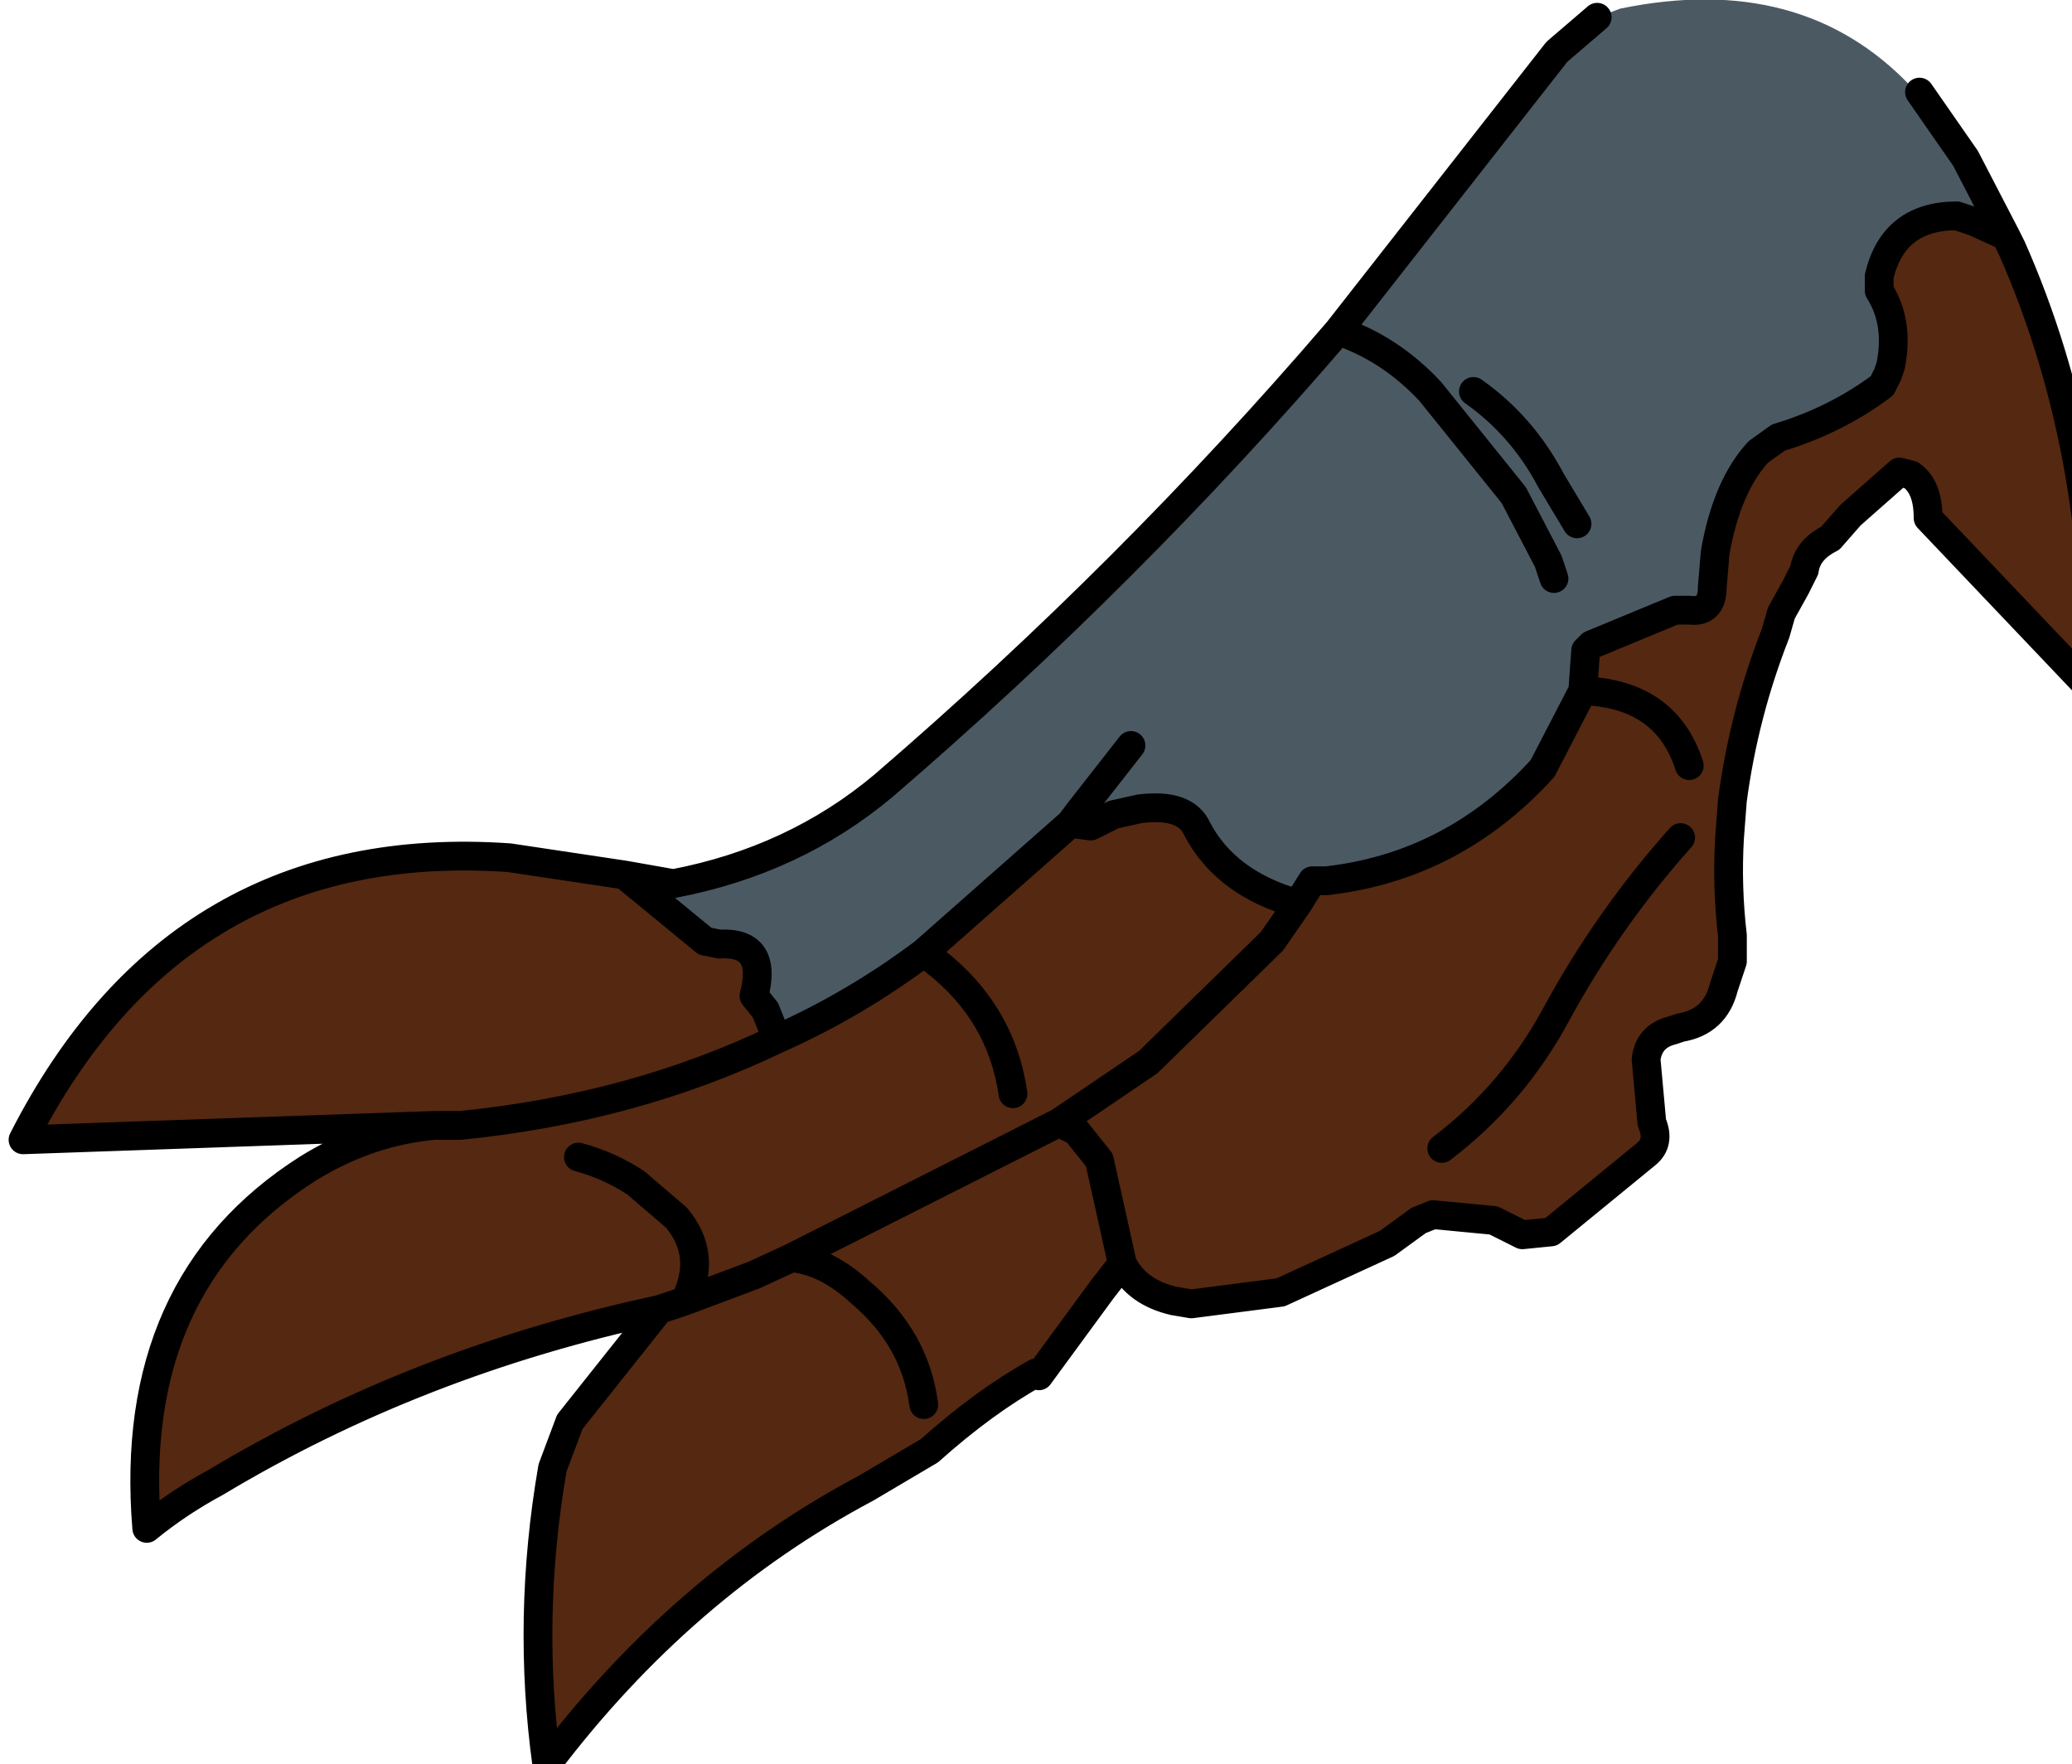<?xml version="1.0" encoding="UTF-8" standalone="no"?>
<svg xmlns:xlink="http://www.w3.org/1999/xlink" height="30.65px" width="36.0px" xmlns="http://www.w3.org/2000/svg">
  <g transform="matrix(1.0, 0.0, 0.0, 1.0, 0.0, 0.0)">
    <path d="M27.5 12.0 L27.55 11.3 27.65 11.2 29.1 10.6 29.35 10.6 Q29.75 10.65 29.75 10.2 L29.8 9.6 Q30.0 8.45 30.55 7.85 L30.9 7.6 Q31.9 7.3 32.7 6.7 L32.8 6.5 32.85 6.35 Q33.0 5.6 32.65 5.05 L32.65 4.8 Q32.9 3.75 34.0 3.75 L34.3 3.85 34.85 4.1 34.95 4.3 Q36.5 7.8 36.4 12.05 L33.5 9.0 Q33.5 8.45 33.2 8.25 L33.0 8.2 32.15 8.95 31.8 9.35 Q31.4 9.55 31.35 9.9 L31.2 10.2 30.95 10.65 30.85 11.0 Q30.3 12.4 30.1 13.9 L30.05 14.55 Q30.0 15.4 30.1 16.25 L30.1 16.7 29.95 17.15 Q29.8 17.75 29.2 17.85 L29.05 17.9 Q28.65 18.0 28.6 18.4 L28.7 19.5 Q28.85 19.85 28.6 20.05 L26.95 21.4 26.45 21.45 25.95 21.2 24.9 21.1 24.65 21.2 24.1 21.6 22.25 22.45 20.7 22.65 20.4 22.6 Q19.75 22.45 19.5 21.95 L19.1 20.15 18.7 19.65 18.4 19.5 19.95 18.45 22.1 16.35 22.55 15.7 22.1 16.35 19.95 18.45 18.4 19.5 18.7 19.65 19.1 20.15 19.5 21.95 19.15 22.4 18.05 23.9 18.0 23.85 Q17.1 24.35 16.15 25.2 L15.05 25.85 Q11.85 27.55 9.5 30.65 9.15 28.1 9.6 25.5 L9.9 24.7 11.45 22.75 Q7.25 23.65 3.75 25.75 3.1 26.1 2.55 26.55 2.2 22.3 5.35 20.3 6.4 19.65 7.55 19.55 L0.4 19.8 Q3.1 14.5 8.85 14.9 L10.85 15.2 12.25 16.35 12.5 16.4 Q13.35 16.35 13.1 17.3 L13.3 17.55 13.5 18.05 Q11.0 19.25 8.0 19.55 L7.55 19.55 8.0 19.55 Q11.0 19.25 13.5 18.05 14.85 17.45 16.05 16.55 L18.6 14.3 18.95 14.35 19.35 14.15 19.8 14.05 Q20.6 13.95 20.8 14.4 21.3 15.35 22.55 15.7 L22.8 15.3 23.05 15.3 Q25.25 15.05 26.8 13.35 L27.5 12.0 Q28.95 12.05 29.35 13.3 28.95 12.05 27.5 12.0 M29.2 14.55 Q27.95 15.95 27.05 17.6 26.3 19.0 25.05 19.95 26.3 19.0 27.05 17.6 27.95 15.95 29.2 14.55 M17.6 19.0 Q17.4 17.6 16.25 16.7 L16.05 16.55 16.25 16.7 Q17.4 17.6 17.6 19.0 M10.05 20.1 Q10.6 20.25 11.05 20.55 L11.75 21.15 Q12.3 21.8 11.9 22.6 L13.1 22.15 13.75 21.85 Q14.35 21.9 14.95 22.45 15.9 23.25 16.05 24.4 15.9 23.25 14.95 22.45 14.35 21.9 13.75 21.85 L13.1 22.15 11.9 22.6 11.45 22.75 11.9 22.6 Q12.3 21.8 11.75 21.15 L11.05 20.55 Q10.6 20.25 10.05 20.1 M18.4 19.5 L13.75 21.85 18.4 19.5" fill="#552811" fill-rule="evenodd" stroke="none"/>
    <path d="M27.75 0.3 L28.15 0.15 Q31.3 -0.5 33.2 1.5 L33.35 1.6 34.15 2.75 34.85 4.1 34.3 3.85 34.0 3.75 Q32.9 3.75 32.65 4.8 L32.65 5.05 Q33.0 5.6 32.85 6.35 L32.8 6.5 32.7 6.7 Q31.9 7.3 30.9 7.6 L30.55 7.85 Q30.0 8.45 29.8 9.6 L29.75 10.2 Q29.75 10.65 29.35 10.6 L29.1 10.6 27.65 11.2 27.55 11.3 27.5 12.0 26.8 13.35 Q25.25 15.05 23.05 15.3 L22.8 15.3 22.55 15.7 Q21.3 15.35 20.8 14.4 20.6 13.95 19.8 14.05 L19.35 14.15 18.95 14.35 18.6 14.3 16.05 16.55 Q14.85 17.45 13.5 18.05 L13.3 17.55 13.1 17.3 Q13.35 16.35 12.5 16.4 L12.25 16.35 10.85 15.2 11.7 15.35 Q13.8 14.95 15.35 13.65 19.65 9.95 23.25 5.75 L27.05 0.9 27.75 0.3 M27.0 10.05 L26.9 9.75 26.3 8.6 24.85 6.8 Q24.15 6.05 23.25 5.75 24.15 6.05 24.85 6.8 L26.3 8.6 26.9 9.75 27.0 10.05 M27.4 9.1 L26.95 8.35 Q26.45 7.4 25.6 6.8 26.45 7.4 26.95 8.35 L27.4 9.1 M19.65 12.95 L18.75 14.1 18.6 14.3 18.75 14.1 19.65 12.95" fill="#4b5963" fill-rule="evenodd" stroke="none"/>
    <path d="M27.75 0.3 L27.05 0.9 23.25 5.75 Q24.15 6.05 24.85 6.8 L26.3 8.6 26.9 9.75 27.0 10.05 M34.85 4.1 L34.15 2.75 33.35 1.6 M34.85 4.1 L34.3 3.85 34.0 3.75 Q32.9 3.75 32.65 4.8 L32.65 5.05 Q33.0 5.6 32.85 6.35 L32.8 6.5 32.7 6.7 Q31.9 7.3 30.9 7.6 L30.55 7.85 Q30.0 8.45 29.8 9.6 L29.75 10.2 Q29.75 10.65 29.35 10.6 L29.1 10.6 27.65 11.2 27.55 11.3 27.5 12.0 Q28.95 12.05 29.35 13.3 M19.5 21.95 Q19.75 22.45 20.4 22.6 L20.7 22.65 22.25 22.45 24.1 21.6 24.65 21.2 24.9 21.1 25.95 21.2 26.45 21.45 26.95 21.4 28.6 20.05 Q28.85 19.85 28.7 19.5 L28.6 18.4 Q28.65 18.0 29.05 17.9 L29.2 17.85 Q29.8 17.75 29.95 17.15 L30.1 16.7 30.1 16.25 Q30.0 15.4 30.05 14.55 L30.1 13.9 Q30.3 12.4 30.85 11.0 L30.95 10.65 31.2 10.2 31.35 9.9 Q31.4 9.55 31.8 9.35 L32.15 8.95 33.0 8.2 33.2 8.25 Q33.5 8.45 33.5 9.0 L36.4 12.05 Q36.5 7.8 34.95 4.3 L34.85 4.1 M25.6 6.8 Q26.45 7.4 26.95 8.35 L27.4 9.1 M25.05 19.95 Q26.3 19.0 27.05 17.6 27.95 15.95 29.2 14.55 M27.5 12.0 L26.8 13.35 Q25.25 15.05 23.05 15.3 L22.8 15.3 22.55 15.7 22.1 16.35 19.95 18.45 18.4 19.5 18.7 19.65 19.1 20.15 19.5 21.95 19.15 22.4 18.05 23.9 M18.0 23.85 Q17.1 24.35 16.15 25.2 L15.05 25.85 Q11.85 27.55 9.5 30.65 9.15 28.1 9.6 25.5 L9.9 24.7 11.45 22.75 Q7.25 23.65 3.75 25.75 3.1 26.1 2.55 26.55 2.2 22.3 5.35 20.3 6.4 19.65 7.55 19.55 L0.4 19.8 Q3.1 14.5 8.85 14.9 L10.85 15.2 11.7 15.35 Q13.8 14.95 15.35 13.65 19.65 9.95 23.25 5.75 M22.55 15.7 Q21.3 15.35 20.8 14.4 20.6 13.95 19.8 14.05 L19.35 14.15 18.95 14.35 18.6 14.3 16.05 16.55 16.25 16.7 Q17.4 17.6 17.6 19.0 M7.55 19.55 L8.0 19.55 Q11.0 19.25 13.5 18.05 L13.3 17.55 13.1 17.3 Q13.35 16.35 12.5 16.4 L12.25 16.35 10.85 15.2 M18.6 14.3 L18.75 14.1 19.65 12.95 M16.05 24.4 Q15.9 23.25 14.95 22.45 14.35 21.9 13.75 21.85 L13.1 22.15 11.9 22.6 11.45 22.75 M11.9 22.6 Q12.3 21.8 11.75 21.15 L11.05 20.55 Q10.6 20.25 10.05 20.1 M16.05 16.55 Q14.85 17.45 13.5 18.05 M13.75 21.85 L18.4 19.5" fill="none" stroke="#000000" stroke-linecap="round" stroke-linejoin="round" stroke-width="0.5"/>
  </g>
</svg>
